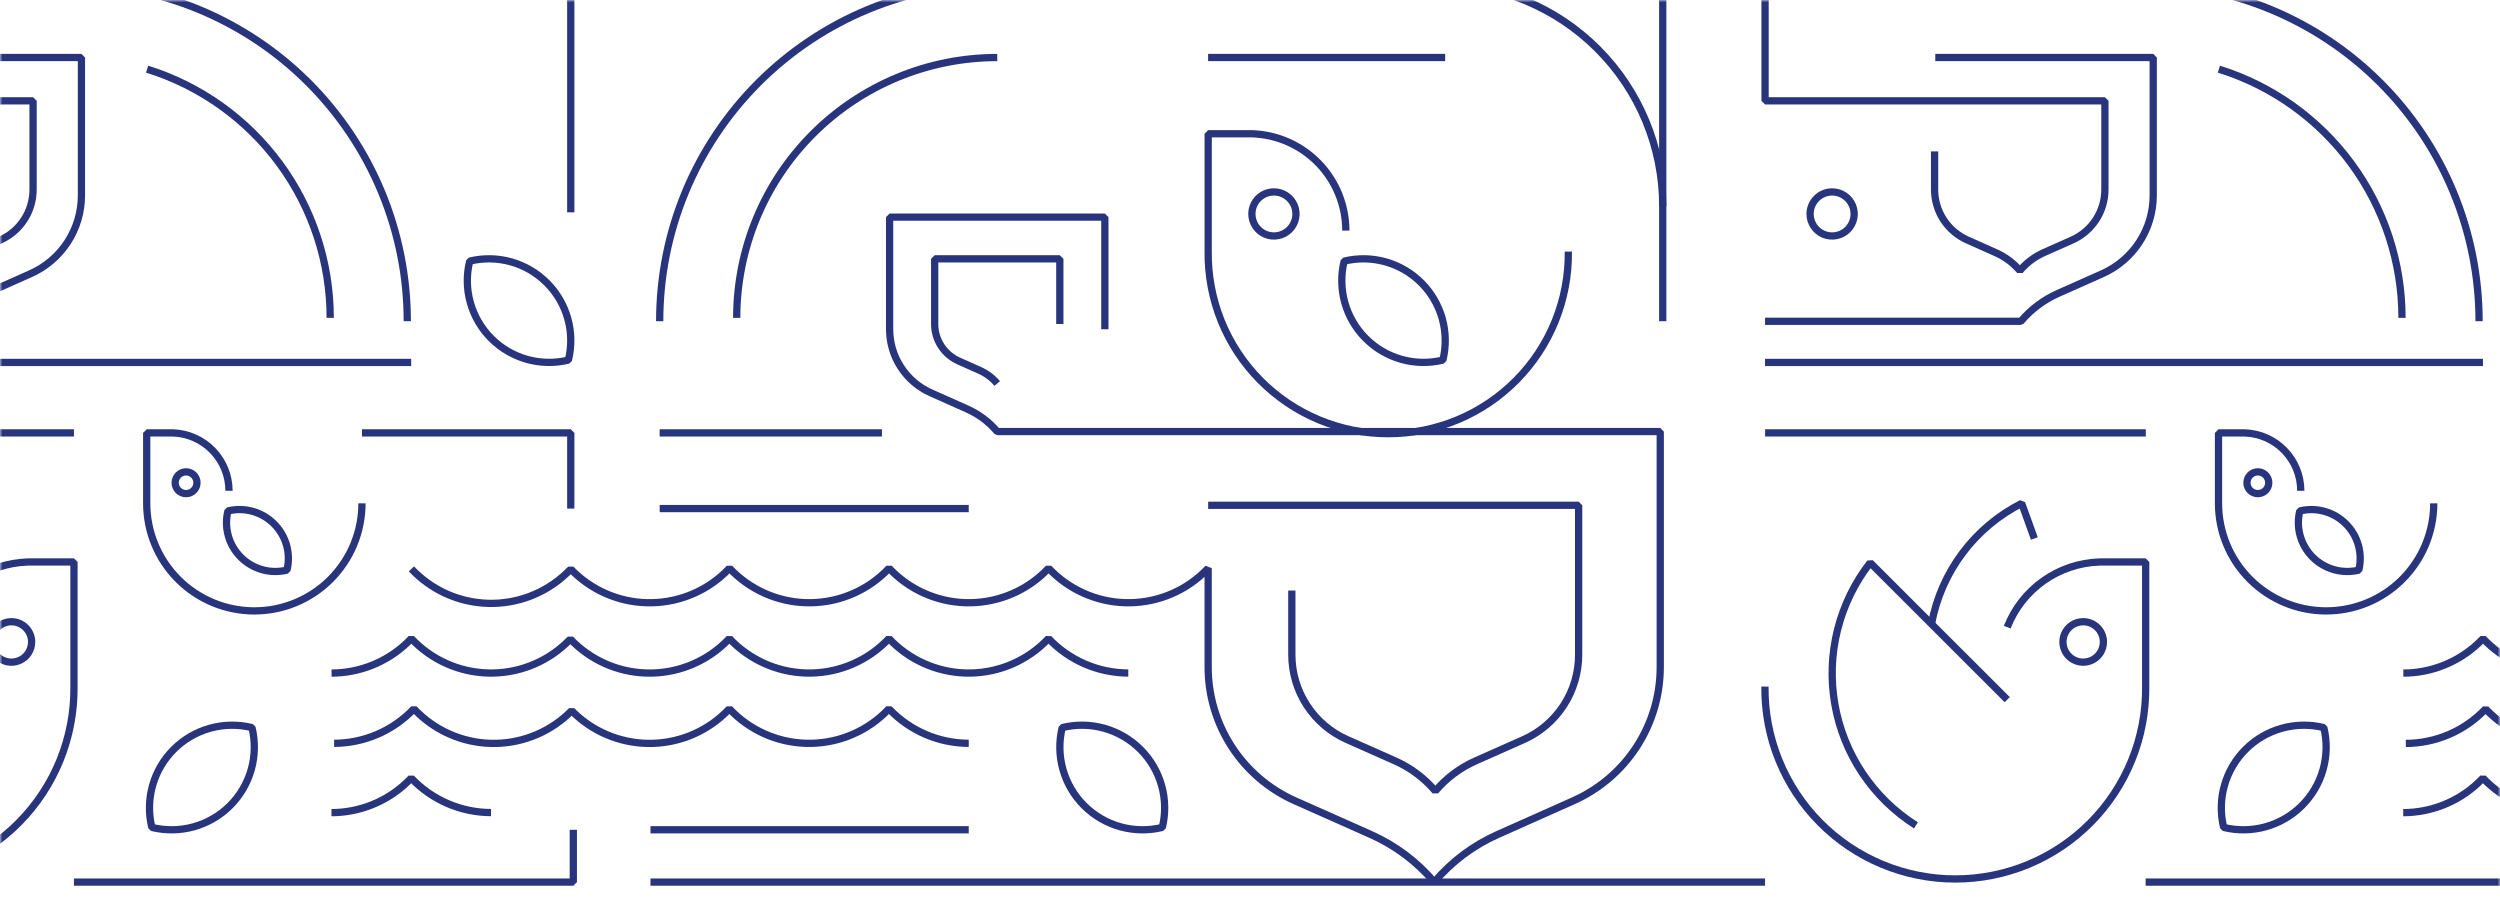 <svg width="516" height="187" viewBox="0 0 516 187" fill="none" xmlns="http://www.w3.org/2000/svg">
<mask id="mask0_5_456" style="mask-type:alpha" maskUnits="userSpaceOnUse" x="0" y="0" width="516" height="187">
<rect width="516" height="187" fill="#D9D9D9"/>
</mask>
<g mask="url(#mask0_5_456)">
<path d="M47.474 166.292C45.397 168.363 42.821 169.863 39.994 170.649C37.168 171.434 34.186 171.479 31.338 170.777C30.645 167.928 30.698 164.948 31.493 162.125C32.287 159.303 33.796 156.732 35.874 154.662C37.951 152.592 40.528 151.091 43.354 150.306C46.181 149.521 49.162 149.477 52.01 150.178C52.704 153.027 52.651 156.007 51.857 158.83C51.062 161.652 49.553 164.223 47.474 166.292V166.292Z" stroke="#28357C" stroke-width="1.5" stroke-linejoin="bevel"/>
<path d="M112.879 58.382C114.929 60.433 116.414 62.978 117.191 65.771C117.969 68.564 118.012 71.51 117.317 74.324C114.499 75.008 111.552 74.954 108.761 74.169C105.97 73.383 103.428 71.892 101.381 69.84C99.333 67.787 97.85 65.242 97.073 62.449C96.295 59.657 96.251 56.711 96.944 53.897C99.762 53.212 102.708 53.266 105.5 54.051C108.291 54.837 110.832 56.328 112.879 58.382V58.382Z" stroke="#28357C" stroke-width="1.5" stroke-linejoin="bevel"/>
<path d="M6.53 132.499C6.53 133.325 6.285 134.132 5.825 134.819C5.366 135.506 4.714 136.041 3.95 136.358C3.187 136.674 2.346 136.756 1.536 136.595C0.725 136.434 -0.019 136.036 -0.604 135.452C-1.188 134.868 -1.586 134.124 -1.747 133.314C-1.908 132.503 -1.826 131.664 -1.509 130.901C-1.193 130.137 -0.658 129.485 0.03 129.026C0.717 128.567 1.525 128.322 2.351 128.322C3.459 128.322 4.522 128.762 5.306 129.546C6.089 130.329 6.53 131.391 6.53 132.499Z" stroke="#28357C" stroke-width="1.5" stroke-linejoin="bevel"/>
<path d="M84.063 66.292C84.063 57.146 82.261 48.089 78.759 39.639C75.257 31.189 70.124 23.511 63.653 17.044C57.182 10.576 49.501 5.446 41.046 1.947C32.592 -1.553 23.531 -3.354 14.38 -3.354" stroke="#28357C" stroke-width="1.5" stroke-linejoin="bevel"/>
<path d="M101.342 167.717C98.257 167.706 95.207 167.07 92.376 165.846C89.546 164.622 86.993 162.837 84.872 160.598C84.554 160.931 84.221 161.254 83.893 161.577C79.701 165.518 74.167 167.718 68.413 167.732" stroke="#28357C" stroke-width="1.5" stroke-linejoin="bevel"/>
<path d="M-63.317 74.802H84.867" stroke="#28357C" stroke-width="1.5" stroke-linejoin="bevel"/>
<path d="M56.576 108.141C57.801 109.367 58.689 110.888 59.153 112.557C59.617 114.226 59.642 115.987 59.226 117.669C57.541 118.08 55.779 118.05 54.109 117.581C52.439 117.112 50.918 116.221 49.693 114.994C48.468 113.766 47.581 112.244 47.117 110.573C46.653 108.903 46.627 107.141 47.043 105.458C48.729 105.047 50.492 105.078 52.162 105.548C53.832 106.018 55.352 106.911 56.576 108.141V108.141Z" stroke="#28357C" stroke-width="1.5" stroke-linejoin="bevel"/>
<path d="M36.154 99.637C36.154 100.082 36.286 100.516 36.533 100.886C36.78 101.255 37.131 101.543 37.542 101.713C37.953 101.884 38.405 101.928 38.841 101.841C39.277 101.755 39.678 101.541 39.992 101.226C40.307 100.912 40.521 100.511 40.608 100.076C40.694 99.64 40.65 99.188 40.48 98.777C40.309 98.366 40.021 98.015 39.651 97.768C39.282 97.522 38.847 97.39 38.402 97.39C37.806 97.39 37.234 97.626 36.812 98.048C36.391 98.469 36.154 99.041 36.154 99.637Z" stroke="#28357C" stroke-width="1.5" stroke-linejoin="bevel"/>
<path d="M-28.176 11.872H16.808V40.325C16.811 43.743 15.823 47.089 13.962 49.956C12.101 52.824 9.448 55.091 6.325 56.483L-2.836 60.561C-5.79 61.878 -8.411 63.843 -10.502 66.31H-63.31" stroke="#28357C" stroke-width="1.5" stroke-linejoin="bevel"/>
<path d="M258.39 44.157C258.389 45.057 258.655 45.937 259.155 46.686C259.654 47.435 260.365 48.019 261.197 48.364C262.028 48.708 262.944 48.799 263.827 48.623C264.71 48.448 265.522 48.015 266.158 47.378C266.795 46.742 267.229 45.931 267.404 45.048C267.58 44.165 267.489 43.25 267.144 42.419C266.799 41.588 266.215 40.877 265.466 40.378C264.717 39.878 263.836 39.612 262.936 39.613C261.73 39.613 260.574 40.092 259.721 40.944C258.869 41.796 258.39 42.952 258.39 44.157V44.157Z" stroke="#28357C" stroke-width="1.5" stroke-linejoin="bevel"/>
<path d="M373.601 44.157C373.6 45.057 373.866 45.937 374.366 46.686C374.865 47.434 375.576 48.018 376.407 48.363C377.238 48.708 378.154 48.799 379.037 48.624C379.92 48.449 380.731 48.016 381.368 47.38C382.005 46.744 382.439 45.934 382.615 45.051C382.791 44.169 382.701 43.254 382.357 42.422C382.013 41.591 381.429 40.88 380.681 40.38C379.932 39.88 379.052 39.613 378.152 39.613C376.946 39.613 375.789 40.092 374.936 40.944C374.082 41.796 373.602 42.952 373.601 44.157V44.157Z" stroke="#28357C" stroke-width="1.5" stroke-linejoin="bevel"/>
<path d="M218.748 66.878V53.423H192.918V66.878C192.917 68.493 193.385 70.074 194.265 71.429C195.145 72.784 196.399 73.854 197.875 74.511L202.205 76.441C203.602 77.064 204.841 77.992 205.83 79.158" stroke="#28357C" stroke-width="1.5" stroke-linejoin="bevel"/>
<path d="M266.636 121.885V135.139C266.637 138.841 267.711 142.463 269.727 145.568C271.744 148.672 274.618 151.127 278.001 152.634L287.925 157.04C291.137 158.462 293.984 160.593 296.253 163.273C298.522 160.593 301.369 158.462 304.581 157.04L314.505 152.634C317.881 151.121 320.746 148.664 322.756 145.56C324.765 142.456 325.833 138.836 325.831 135.139V104.292H249.363" stroke="#28357C" stroke-width="1.5" stroke-linejoin="bevel"/>
<path d="M223.774 166.291C225.85 168.361 228.426 169.861 231.251 170.647C234.077 171.433 237.058 171.477 239.905 170.776C240.598 167.927 240.544 164.948 239.75 162.126C238.956 159.303 237.448 156.733 235.371 154.663C233.294 152.593 230.718 151.093 227.892 150.307C225.067 149.521 222.086 149.476 219.238 150.177C218.544 153.026 218.597 156.006 219.391 158.828C220.186 161.651 221.695 164.221 223.774 166.291V166.291Z" stroke="#28357C" stroke-width="1.5" stroke-linejoin="bevel"/>
<path d="M475.099 166.292C473.022 168.363 470.446 169.863 467.619 170.649C464.793 171.434 461.811 171.479 458.963 170.777C458.27 167.928 458.323 164.948 459.118 162.125C459.912 159.303 461.421 156.732 463.499 154.662C465.576 152.592 468.153 151.091 470.979 150.306C473.805 149.521 476.787 149.477 479.635 150.178C480.329 153.027 480.277 156.007 479.482 158.83C478.687 161.652 477.178 164.223 475.099 166.292V166.292Z" stroke="#28357C" stroke-width="1.5" stroke-linejoin="bevel"/>
<path d="M293.37 58.382C295.42 60.433 296.905 62.978 297.682 65.771C298.46 68.564 298.503 71.51 297.808 74.325C294.99 75.008 292.044 74.955 289.252 74.169C286.461 73.384 283.919 71.893 281.872 69.84C279.825 67.787 278.341 65.242 277.564 62.45C276.787 59.657 276.742 56.712 277.435 53.897C280.253 53.212 283.2 53.265 285.991 54.051C288.782 54.837 291.324 56.328 293.37 58.382V58.382Z" stroke="#28357C" stroke-width="1.5" stroke-linejoin="bevel"/>
<path d="M232.88 138.914C229.796 138.902 226.746 138.265 223.915 137.042C221.085 135.818 218.532 134.033 216.411 131.795C216.092 132.128 215.759 132.451 215.431 132.774C213.271 134.809 210.729 136.399 207.953 137.451C205.177 138.504 202.221 138.999 199.253 138.908C196.286 138.817 193.365 138.142 190.659 136.921C187.953 135.701 185.514 133.959 183.482 131.795C183.159 132.128 182.831 132.451 182.502 132.774C180.341 134.81 177.8 136.399 175.024 137.452C172.247 138.504 169.29 138.999 166.322 138.908C163.354 138.817 160.433 138.142 157.727 136.922C155.02 135.701 152.581 133.959 150.549 131.795C150.23 132.128 149.902 132.451 149.569 132.774C145.227 136.868 139.439 139.077 133.471 138.916C127.504 138.756 121.843 136.239 117.728 131.917C117.443 132.211 117.15 132.495 116.846 132.774C114.685 134.809 112.144 136.399 109.368 137.451C106.592 138.504 103.636 138.999 100.668 138.908C97.701 138.817 94.78 138.142 92.074 136.921C89.367 135.701 86.929 133.959 84.897 131.795C84.573 132.128 84.245 132.451 83.917 132.774C79.724 136.711 74.191 138.909 68.437 138.924" stroke="#28357C" stroke-width="1.5" stroke-linejoin="bevel"/>
<path d="M545.434 131.795C545.116 132.128 544.783 132.451 544.454 132.774C542.295 134.811 539.754 136.402 536.978 137.456C534.202 138.51 531.245 139.005 528.277 138.914C525.308 138.823 522.387 138.147 519.681 136.926C516.975 135.704 514.536 133.96 512.505 131.795C512.182 132.128 511.854 132.451 511.526 132.774C507.333 136.712 501.8 138.912 496.046 138.929" stroke="#28357C" stroke-width="1.5" stroke-linejoin="bevel"/>
<path d="M434.147 132.499C434.147 133.325 433.902 134.132 433.443 134.819C432.984 135.506 432.331 136.041 431.567 136.358C430.804 136.674 429.964 136.756 429.153 136.595C428.343 136.434 427.598 136.036 427.014 135.452C426.429 134.868 426.031 134.124 425.87 133.314C425.709 132.503 425.792 131.664 426.108 130.901C426.424 130.137 426.96 129.485 427.647 129.026C428.334 128.567 429.142 128.322 429.968 128.322C431.077 128.322 432.139 128.762 432.923 129.546C433.707 130.329 434.147 131.391 434.147 132.499Z" stroke="#28357C" stroke-width="1.5" stroke-linejoin="bevel"/>
<path d="M419.891 111.147L417.275 103.9C412.465 106.337 408.283 109.85 405.054 114.167C401.826 118.484 399.638 123.488 398.661 128.788" stroke="#28357C" stroke-width="1.5" stroke-linejoin="bevel"/>
<path d="M199.948 104.972H136.158" stroke="#28357C" stroke-width="1.5" stroke-linejoin="bevel"/>
<path d="M199.948 171.265H134.262" stroke="#28357C" stroke-width="1.5" stroke-linejoin="bevel"/>
<path d="M152.056 65.609C152.061 51.356 157.73 37.687 167.815 27.61C177.901 17.533 191.578 11.872 205.838 11.872" stroke="#28357C" stroke-width="1.5" stroke-linejoin="bevel"/>
<path d="M511.68 66.292C511.68 57.146 509.878 48.089 506.376 39.639C502.874 31.189 497.741 23.511 491.27 17.044C484.8 10.576 477.118 5.446 468.663 1.947C460.209 -1.553 451.148 -3.354 441.997 -3.354" stroke="#28357C" stroke-width="1.5" stroke-linejoin="bevel"/>
<path d="M297.279 -3.354C309.455 -3.354 321.132 1.481 329.742 10.087C338.352 18.693 343.189 30.365 343.189 42.535" stroke="#28357C" stroke-width="1.5" stroke-linejoin="bevel"/>
<path d="M528.95 167.717C525.866 167.706 522.816 167.07 519.985 165.846C517.154 164.622 514.601 162.837 512.481 160.598C512.157 160.931 511.829 161.254 511.501 161.577C507.309 165.518 501.776 167.718 496.021 167.732" stroke="#28357C" stroke-width="1.5" stroke-linejoin="bevel"/>
<path d="M364.3 74.802H512.484" stroke="#28357C" stroke-width="1.5" stroke-linejoin="bevel"/>
<path d="M484.203 108.143C485.427 109.369 486.314 110.891 486.778 112.56C487.242 114.229 487.268 115.989 486.853 117.671C485.169 118.08 483.407 118.047 481.739 117.578C480.07 117.108 478.551 116.217 477.327 114.99C476.103 113.763 475.217 112.241 474.752 110.572C474.287 108.903 474.261 107.142 474.675 105.46C476.36 105.051 478.122 105.083 479.791 105.553C481.46 106.023 482.979 106.915 484.203 108.143V108.143Z" stroke="#28357C" stroke-width="1.5" stroke-linejoin="bevel"/>
<path d="M463.771 99.637C463.771 100.082 463.902 100.516 464.149 100.886C464.397 101.255 464.748 101.543 465.159 101.713C465.569 101.884 466.022 101.928 466.458 101.841C466.894 101.755 467.294 101.541 467.609 101.226C467.923 100.912 468.138 100.511 468.224 100.076C468.311 99.64 468.267 99.188 468.096 98.777C467.926 98.366 467.638 98.015 467.268 97.768C466.898 97.522 466.464 97.39 466.019 97.39C465.423 97.39 464.851 97.626 464.429 98.048C464.007 98.469 463.771 99.041 463.771 99.637Z" stroke="#28357C" stroke-width="1.5" stroke-linejoin="bevel"/>
<path d="M399.441 11.872H444.425V40.325C444.428 43.743 443.44 47.089 441.579 49.956C439.718 52.824 437.065 55.091 433.942 56.483L424.781 60.561C421.827 61.878 419.206 63.843 417.115 66.31H364.307" stroke="#28357C" stroke-width="1.5" stroke-linejoin="bevel"/>
<path d="M249.35 11.872H298.282" stroke="#28357C" stroke-width="1.5" stroke-linejoin="bevel"/>
<path d="M-13.33 129.446C-11.824 125.592 -9.22 122.264 -5.841 119.873C-2.462 117.483 1.544 116.135 5.681 115.996H15.268V141.707C15.326 146.901 14.353 152.055 12.404 156.87C10.456 161.686 7.571 166.067 3.917 169.76C0.263 173.454 -4.088 176.386 -8.884 178.387C-13.68 180.388 -18.825 181.419 -24.022 181.419C-29.218 181.419 -34.364 180.388 -39.159 178.387C-43.955 176.386 -48.306 173.454 -51.96 169.76C-55.614 166.067 -58.499 161.686 -60.447 156.87C-62.396 152.055 -63.369 146.901 -63.311 141.707" stroke="#28357C" stroke-width="1.5" stroke-linejoin="bevel"/>
<path d="M68.156 65.611C68.154 54.145 64.487 42.979 57.688 33.743C50.889 24.508 41.315 17.686 30.363 14.273" stroke="#28357C" stroke-width="1.5" stroke-linejoin="bevel"/>
<path d="M15.261 182.066H118.333V171.265" stroke="#28357C" stroke-width="1.5" stroke-linejoin="bevel"/>
<path d="M-63.318 89.354H15.261" stroke="#28357C" stroke-width="1.5" stroke-linejoin="bevel"/>
<path d="M47.264 101.301C47.264 98.199 46.058 95.218 43.9 92.988C41.741 90.759 38.8 89.455 35.698 89.354H30.28V103.886C30.28 109.775 32.621 115.423 36.787 119.587C40.953 123.752 46.604 126.091 52.496 126.091C58.388 126.091 64.038 123.752 68.204 119.587C72.37 115.423 74.711 109.775 74.711 103.886" stroke="#28357C" stroke-width="1.5" stroke-linejoin="bevel"/>
<path d="M74.71 89.354H117.808V104.973" stroke="#28357C" stroke-width="1.5" stroke-linejoin="bevel"/>
<path d="M-28.326 31.254V39.137C-28.325 41.336 -27.687 43.488 -26.489 45.333C-25.291 47.177 -23.584 48.636 -21.575 49.532L-15.697 52.156C-13.795 53.004 -12.109 54.269 -10.764 55.858C-9.416 54.27 -7.729 53.005 -5.826 52.156L0.077 49.532C2.086 48.636 3.792 47.177 4.99 45.333C6.188 43.488 6.826 41.336 6.827 39.137V20.81H-63.317V-3.354H-10.999" stroke="#28357C" stroke-width="1.5" stroke-linejoin="bevel"/>
<path d="M99.169 -20.36L83.518 -13.393C78.468 -11.146 73.99 -7.788 70.419 -3.571L70.483 -3.355H117.808V43.821" stroke="#28357C" stroke-width="1.5" stroke-linejoin="bevel"/>
<path d="M277.779 47.596C277.78 42.407 275.762 37.421 272.152 33.692C268.542 29.962 263.624 27.781 258.435 27.61H249.367V51.93C249.311 56.844 250.231 61.721 252.073 66.278C253.916 70.835 256.645 74.981 260.102 78.477C263.559 81.972 267.675 84.747 272.213 86.641C276.75 88.535 281.619 89.51 286.536 89.51C291.453 89.51 296.321 88.535 300.859 86.641C305.397 84.747 309.513 81.972 312.97 78.477C316.427 74.981 319.156 70.835 320.999 66.278C322.841 61.721 323.761 56.844 323.704 51.93" stroke="#28357C" stroke-width="1.5" stroke-linejoin="bevel"/>
<path d="M343.189 66.292V-3.354H228.041" stroke="#28357C" stroke-width="1.5" stroke-linejoin="bevel"/>
<path d="M228.04 67.957V44.816H183.619V67.957C183.619 70.735 184.424 73.453 185.938 75.783C187.452 78.113 189.609 79.954 192.148 81.084L199.594 84.403C201.999 85.472 204.131 87.071 205.83 89.079H342.674V137.695C342.674 143.531 340.982 149.241 337.802 154.135C334.623 159.029 330.093 162.898 324.759 165.271L309.128 172.239C304.078 174.486 299.6 177.844 296.029 182.061C292.457 177.844 287.98 174.486 282.93 172.239L267.254 165.271C261.926 162.893 257.401 159.024 254.226 154.13C251.051 149.236 249.363 143.528 249.364 137.695V117.282C249.041 117.615 248.713 117.938 248.384 118.262C246.223 120.297 243.682 121.887 240.906 122.939C238.129 123.992 235.172 124.487 232.204 124.396C229.236 124.305 226.315 123.63 223.609 122.409C220.902 121.189 218.463 119.446 216.431 117.282C216.112 117.615 215.779 117.938 215.451 118.262C213.29 120.297 210.749 121.887 207.973 122.939C205.197 123.992 202.241 124.487 199.273 124.396C196.306 124.305 193.385 123.63 190.679 122.409C187.972 121.188 185.534 119.446 183.502 117.282C183.179 117.615 182.85 117.938 182.522 118.262C180.361 120.297 177.82 121.887 175.043 122.939C172.267 123.992 169.31 124.487 166.342 124.396C163.374 124.305 160.453 123.63 157.746 122.409C155.04 121.189 152.6 119.446 150.568 117.282C150.25 117.615 149.917 117.938 149.589 118.262C145.258 122.345 139.488 124.552 133.536 124.404C127.585 124.255 121.933 121.763 117.811 117.468C117.507 117.787 117.189 118.095 116.866 118.394C114.705 120.429 112.164 122.019 109.388 123.071C106.612 124.124 103.655 124.619 100.688 124.528C97.72 124.437 94.8 123.762 92.093 122.541C89.387 121.321 86.948 119.578 84.916 117.415" stroke="#28357C" stroke-width="1.5" stroke-linejoin="bevel"/>
<path d="M414.294 129.446C415.8 125.592 418.404 122.264 421.783 119.873C425.162 117.483 429.168 116.135 433.305 115.996H442.867V141.707C442.925 146.901 441.952 152.055 440.004 156.87C438.055 161.686 435.17 166.067 431.516 169.76C427.862 173.454 423.511 176.386 418.715 178.387C413.92 180.388 408.775 181.419 403.578 181.419C398.381 181.419 393.236 180.388 388.44 178.387C383.644 176.386 379.293 173.454 375.639 169.76C371.985 166.067 369.1 161.686 367.152 156.87C365.203 152.055 364.23 146.901 364.288 141.707" stroke="#28357C" stroke-width="1.5" stroke-linejoin="bevel"/>
<path d="M414.289 144.41L386.009 116.149C382.821 120.236 380.525 124.946 379.268 129.975C378.011 135.003 377.821 140.239 378.711 145.345C379.601 150.451 381.55 155.314 384.434 159.622C387.317 163.93 391.071 167.586 395.454 170.356" stroke="#28357C" stroke-width="1.5" stroke-linejoin="bevel"/>
<path d="M182.031 89.354H136.15" stroke="#28357C" stroke-width="1.5" stroke-linejoin="bevel"/>
<path d="M136.16 66.292C136.16 47.821 143.501 30.106 156.568 17.045C169.636 3.984 187.359 -3.354 205.839 -3.354" stroke="#28357C" stroke-width="1.5" stroke-linejoin="bevel"/>
<path d="M495.773 65.611C495.771 54.145 492.103 42.979 485.305 33.743C478.506 24.508 468.932 17.686 457.979 14.273" stroke="#28357C" stroke-width="1.5" stroke-linejoin="bevel"/>
<path d="M199.948 153.423C196.863 153.413 193.813 152.776 190.982 151.551C188.151 150.326 185.598 148.54 183.479 146.299C183.155 146.632 182.827 146.955 182.499 147.278C180.339 149.315 177.797 150.906 175.021 151.959C172.244 153.013 169.287 153.508 166.319 153.417C163.35 153.326 160.429 152.65 157.722 151.429C155.016 150.208 152.577 148.464 150.545 146.299C150.227 146.632 149.899 146.955 149.565 147.278C145.275 151.336 139.562 153.547 133.656 153.437C127.75 153.326 122.124 150.902 117.989 146.686C113.853 150.902 108.227 153.326 102.322 153.437C96.416 153.547 90.703 151.336 86.412 147.278C86.074 146.965 85.746 146.642 85.432 146.299C83.312 148.539 80.76 150.325 77.929 151.55C75.098 152.774 72.048 153.412 68.963 153.423" stroke="#28357C" stroke-width="1.5" stroke-linejoin="bevel"/>
<path d="M364.305 182.063H134.254" stroke="#28357C" stroke-width="1.5" stroke-linejoin="bevel"/>
<path d="M442.861 182.064H545.958V146.32C543.928 148.486 541.489 150.23 538.783 151.451C536.077 152.673 533.155 153.349 530.187 153.44C527.219 153.531 524.262 153.035 521.486 151.982C518.71 150.928 516.169 149.337 514.009 147.3C513.671 146.986 513.343 146.663 513.03 146.32C510.91 148.56 508.357 150.346 505.526 151.571C502.695 152.796 499.645 153.433 496.56 153.444" stroke="#28357C" stroke-width="1.5" stroke-linejoin="bevel"/>
<path d="M364.316 89.354H442.896" stroke="#28357C" stroke-width="1.5" stroke-linejoin="bevel"/>
<path d="M474.881 101.301C474.882 98.199 473.676 95.219 471.519 92.99C469.361 90.76 466.422 89.457 463.32 89.354H457.898V103.886C457.898 109.775 460.238 115.423 464.404 119.587C468.571 123.752 474.221 126.091 480.113 126.091C486.005 126.091 491.655 123.752 495.822 119.587C499.988 115.423 502.328 109.775 502.328 103.886" stroke="#28357C" stroke-width="1.5" stroke-linejoin="bevel"/>
<path d="M399.301 31.254V39.137C399.302 41.336 399.94 43.488 401.137 45.333C402.335 47.177 404.042 48.636 406.051 49.532L411.929 52.156C413.845 52.999 415.545 54.265 416.901 55.858C418.238 54.275 419.912 53.01 421.8 52.156L427.703 49.532C429.712 48.636 431.419 47.177 432.616 45.333C433.814 43.488 434.452 41.336 434.453 39.137V20.81H364.31V-3.354H416.627" stroke="#28357C" stroke-width="1.5" stroke-linejoin="bevel"/>
<path d="M430.076 -117.67V-140.815H385.65V-117.67C385.65 -114.893 386.456 -112.174 387.969 -109.844C389.483 -107.515 391.64 -105.673 394.178 -104.543L401.624 -101.228C404.028 -100.158 406.16 -98.56 407.86 -96.552H544.709V-47.937C544.709 -42.101 543.017 -36.391 539.838 -31.497C536.658 -26.602 532.128 -22.734 526.795 -20.36L511.119 -13.393C506.069 -11.146 501.592 -7.788 498.02 -3.571L498.084 -3.355H545.434V43.821" stroke="#28357C" stroke-width="1.5" stroke-linejoin="bevel"/>
</g>
</svg>

